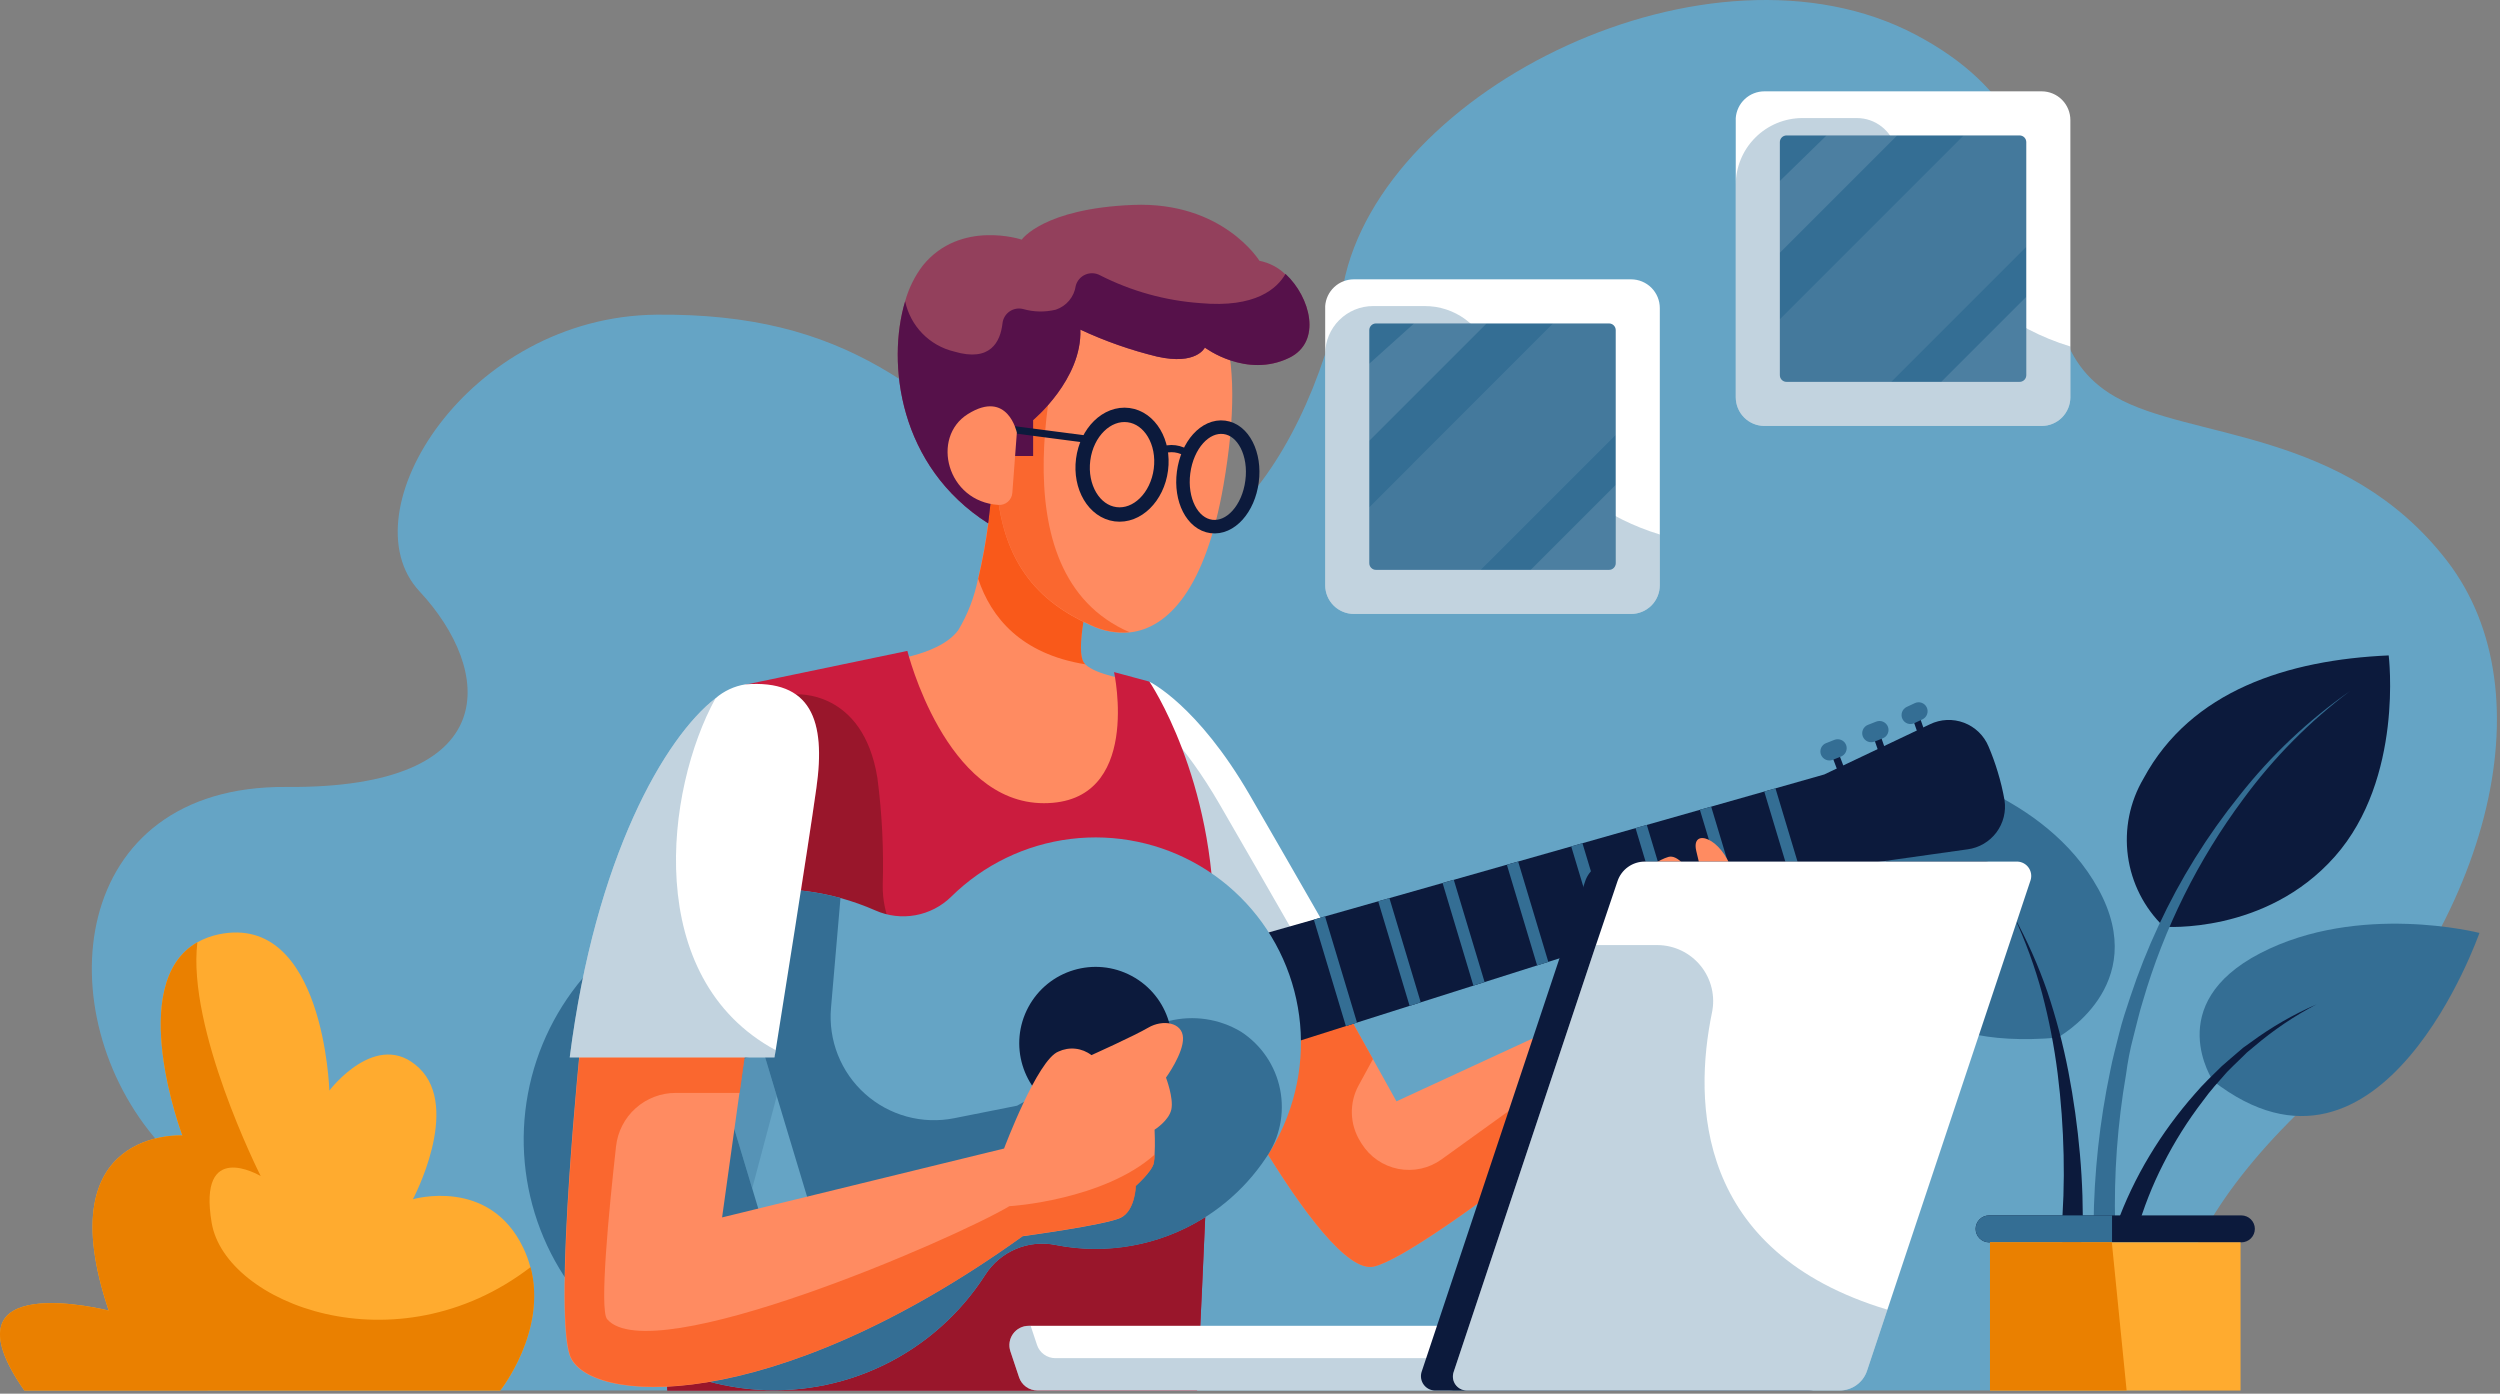 <svg width="348" height="194" viewBox="0 0 348 194" fill="none" xmlns="http://www.w3.org/2000/svg">
<rect x="0" y="0" width="348" height="194" fill="#808080" stroke="none"/>
<path d="M28.886 193.554C28.886 193.554 37.886 176.864 22.136 159.084C6.386 141.304 9.386 109.294 39.886 109.544C70.386 109.794 68.636 93.304 58.386 82.304C48.136 71.304 65.136 44.054 91.386 43.804C117.636 43.554 129.446 54.224 146.886 71.554C163.506 88.094 181.636 66.804 187.006 39.554C192.376 12.304 238.076 -10.196 266.606 4.804C295.136 19.804 277.356 45.494 294.446 55.234C304.886 61.234 326.386 59.604 340.636 78.084C354.886 96.564 346.636 129.364 320.886 153.964C295.136 178.564 303.636 193.554 303.636 193.554H28.886Z" fill="#65A4C5"/>
<path d="M231.046 42.884V81.464C231.046 82.525 230.625 83.542 229.875 84.292C229.124 85.042 228.107 85.464 227.046 85.464H188.466C187.405 85.464 186.388 85.042 185.638 84.292C184.888 83.542 184.466 82.525 184.466 81.464V42.884C184.461 42.791 184.461 42.697 184.466 42.604C184.537 41.592 184.99 40.645 185.732 39.955C186.475 39.264 187.452 38.881 188.466 38.884H227.046C228.107 38.884 229.124 39.305 229.875 40.055C230.625 40.806 231.046 41.823 231.046 42.884Z" fill="white"/>
<g style="mix-blend-mode:multiply" opacity="0.3">
<path d="M231.046 74.404V81.464C231.046 82.525 230.625 83.542 229.875 84.292C229.124 85.043 228.107 85.464 227.046 85.464H188.466C187.405 85.464 186.388 85.043 185.638 84.292C184.888 83.542 184.466 82.525 184.466 81.464V49.254C184.471 47.492 185.174 45.804 186.42 44.558C187.666 43.312 189.354 42.609 191.116 42.604H198.326C200.364 42.6 202.349 43.25 203.991 44.458C205.632 45.666 206.843 47.367 207.446 49.314C209.896 57.204 216.056 69.814 231.046 74.404Z" fill="#326C92"/>
</g>
<path d="M223.976 45.024H191.536C191.023 45.024 190.606 45.44 190.606 45.954V78.394C190.606 78.908 191.023 79.324 191.536 79.324H223.976C224.49 79.324 224.906 78.908 224.906 78.394V45.954C224.906 45.44 224.49 45.024 223.976 45.024Z" fill="#346E94"/>
<g opacity="0.4">
<path opacity="0.3" d="M206.936 45.024L190.596 61.364V50.634L196.836 45.024H206.936Z" fill="white"/>
<path opacity="0.3" d="M224.896 67.504V78.394C224.896 78.641 224.798 78.877 224.624 79.052C224.449 79.226 224.213 79.324 223.966 79.324H213.076L224.896 67.504Z" fill="white"/>
<path opacity="0.2" d="M224.896 46.004V60.544L206.116 79.324H191.546C191.299 79.324 191.061 79.226 190.885 79.052C190.709 78.878 190.609 78.641 190.606 78.394V70.624L216.196 45.004H223.996C224.122 45.006 224.247 45.034 224.362 45.087C224.476 45.139 224.579 45.215 224.664 45.308C224.748 45.402 224.812 45.512 224.852 45.632C224.892 45.752 224.907 45.878 224.896 46.004Z" fill="white"/>
</g>
<path d="M288.196 16.714V55.294C288.196 56.355 287.775 57.372 287.025 58.122C286.275 58.873 285.257 59.294 284.196 59.294H245.616C244.555 59.294 243.538 58.873 242.788 58.122C242.038 57.372 241.616 56.355 241.616 55.294V16.714C241.611 16.621 241.611 16.527 241.616 16.434C241.687 15.422 242.14 14.475 242.882 13.785C243.625 13.094 244.602 12.711 245.616 12.714H284.196C285.257 12.714 286.275 13.135 287.025 13.886C287.775 14.636 288.196 15.653 288.196 16.714Z" fill="white"/>
<g style="mix-blend-mode:multiply" opacity="0.3">
<path d="M288.196 48.234V55.294C288.196 56.355 287.775 57.372 287.025 58.122C286.275 58.872 285.257 59.294 284.196 59.294H245.616C244.555 59.294 243.538 58.872 242.788 58.122C242.038 57.372 241.616 56.355 241.616 55.294V25.704C241.621 23.249 242.598 20.895 244.334 19.158C246.069 17.421 248.421 16.442 250.876 16.434H258.466C259.715 16.432 260.928 16.847 261.914 17.613C262.9 18.379 263.601 19.453 263.906 20.664C265.756 28.074 271.506 43.124 288.196 48.234Z" fill="#326C92"/>
</g>
<path d="M281.126 18.854H248.686C248.173 18.854 247.756 19.27 247.756 19.784V52.224C247.756 52.738 248.173 53.154 248.686 53.154H281.126C281.64 53.154 282.056 52.738 282.056 52.224V19.784C282.056 19.27 281.64 18.854 281.126 18.854Z" fill="#346E94"/>
<g opacity="0.4">
<path opacity="0.3" d="M264.086 18.854L247.746 35.194V25.204L254.256 18.854H264.086Z" fill="white"/>
<path opacity="0.3" d="M282.046 41.334V52.224C282.046 52.47 281.948 52.707 281.774 52.881C281.599 53.056 281.363 53.154 281.116 53.154H270.226L282.046 41.334Z" fill="white"/>
<path opacity="0.2" d="M282.046 19.784V34.374L263.266 53.154H248.696C248.451 53.142 248.219 53.041 248.044 52.87C247.869 52.698 247.763 52.468 247.746 52.224V44.454L273.346 18.854H281.116C281.239 18.852 281.36 18.876 281.474 18.922C281.587 18.968 281.69 19.037 281.777 19.123C281.863 19.21 281.932 19.313 281.978 19.426C282.024 19.54 282.048 19.661 282.046 19.784Z" fill="white"/>
</g>
<path d="M308.056 150.464C308.056 150.464 300.886 139.804 314.636 132.684C328.386 125.564 345.136 129.864 345.136 129.864C345.136 129.864 331.606 168.754 308.056 150.464Z" fill="#346E94"/>
<path d="M294.566 170.654C295.79 167.249 297.348 163.973 299.216 160.874C301.056 157.814 303.172 154.929 305.536 152.254C306.686 150.894 307.986 149.674 309.246 148.434C309.906 147.834 310.596 147.274 311.246 146.704L312.246 145.844L313.326 145.074C316.165 142.98 319.231 141.212 322.466 139.804C319.362 141.426 316.451 143.391 313.786 145.664L312.786 146.494L311.856 147.404C311.236 148.014 310.596 148.604 309.996 149.234C308.846 150.534 307.676 151.804 306.656 153.234C304.552 155.973 302.708 158.903 301.146 161.984C299.593 165.02 298.343 168.202 297.416 171.484V171.564C297.373 171.763 297.289 171.951 297.171 172.116C297.052 172.282 296.902 172.421 296.728 172.527C296.554 172.632 296.36 172.701 296.158 172.729C295.957 172.757 295.752 172.744 295.555 172.69C295.359 172.637 295.176 172.544 295.017 172.417C294.857 172.29 294.726 172.132 294.629 171.953C294.533 171.774 294.474 171.577 294.457 171.374C294.439 171.171 294.463 170.967 294.526 170.774C294.533 170.732 294.546 170.691 294.566 170.654Z" fill="#0C1A3C"/>
<path d="M286.396 144.444C286.396 144.444 299.536 137.314 292.086 123.744C284.636 110.174 267.086 106.684 267.086 106.684C267.086 106.684 246.336 147.864 286.396 144.444Z" fill="#346E94"/>
<path d="M286.886 172.064C287.221 168.314 287.344 164.548 287.256 160.784C287.174 156.992 286.897 153.207 286.426 149.444C285.952 145.673 285.227 141.938 284.256 138.264C283.259 134.585 281.948 130.998 280.336 127.544C282.183 130.909 283.742 134.425 284.996 138.054C286.218 141.702 287.197 145.427 287.926 149.204C288.655 152.994 289.189 156.819 289.526 160.664C289.871 164.534 289.994 168.42 289.896 172.304C289.884 172.702 289.715 173.079 289.425 173.351C289.135 173.624 288.749 173.771 288.351 173.759C287.953 173.747 287.577 173.578 287.304 173.288C287.031 172.998 286.884 172.612 286.896 172.214C286.892 172.181 286.892 172.147 286.896 172.114L286.886 172.064Z" fill="#0C1A3C"/>
<path d="M301.196 129.004C298.473 126.38 296.715 122.914 296.205 119.167C295.695 115.42 296.464 111.61 298.386 108.354C305.006 96.104 318.506 91.854 332.506 91.234C332.506 91.234 334.636 108.354 325.006 119.234C315.376 130.114 301.196 129.004 301.196 129.004Z" fill="#0C1A3C"/>
<path d="M327.136 96.184C321.482 100.431 316.482 105.485 312.296 111.184C305.989 119.654 301.248 129.184 298.296 139.324C297.766 140.994 297.396 142.714 296.946 144.404C296.496 146.094 296.176 147.814 295.946 149.544C294.756 156.437 294.247 163.431 294.426 170.424C294.437 170.822 294.289 171.207 294.015 171.496C293.741 171.785 293.364 171.953 292.966 171.964C292.568 171.974 292.183 171.827 291.894 171.553C291.605 171.279 291.437 170.902 291.426 170.504V170.444C291.493 163.275 292.267 156.131 293.736 149.114C294.066 147.354 294.556 145.634 294.976 143.894C295.396 142.154 295.976 140.454 296.536 138.764C297.654 135.375 298.973 132.056 300.486 128.824C303.492 122.357 307.273 116.279 311.746 110.724C316.136 105.149 321.321 100.25 327.136 96.184Z" fill="#346E94"/>
<path d="M311.996 172.934H276.886C276.388 172.934 275.909 172.736 275.557 172.383C275.204 172.031 275.006 171.552 275.006 171.054C275.009 170.557 275.208 170.081 275.56 169.731C275.913 169.381 276.389 169.184 276.886 169.184H311.996C312.493 169.184 312.97 169.381 313.322 169.731C313.674 170.081 313.874 170.557 313.876 171.054C313.876 171.552 313.678 172.031 313.326 172.383C312.973 172.736 312.495 172.934 311.996 172.934Z" fill="#0C1A3C"/>
<path d="M293.996 172.934H276.886C276.388 172.934 275.909 172.736 275.557 172.383C275.204 172.031 275.006 171.552 275.006 171.054C275.009 170.557 275.208 170.081 275.56 169.731C275.913 169.381 276.389 169.184 276.886 169.184H293.996V172.934Z" fill="#346E94"/>
<path d="M311.886 172.934H277.006V193.564H311.886V172.934Z" fill="#FFAB2F"/>
<path d="M293.966 172.934H277.006V193.554H296.026L293.966 172.934Z" fill="#EA8000"/>
<path d="M234.336 145.574C232.896 146.574 231.886 147.224 231.886 147.224C231.886 147.224 198.636 174.554 191.256 176.304C183.876 178.054 165.516 140.934 165.516 140.934L182.276 131.554L191.116 147.424L194.386 153.304L225.256 139.054L228.436 141.344L234.336 145.574Z" fill="#FF8B61"/>
<path opacity="0.7" d="M234.336 145.574C232.896 146.574 231.886 147.224 231.886 147.224C231.886 147.224 198.636 174.554 191.256 176.304C183.876 178.054 165.516 140.934 165.516 140.934L182.276 131.554L191.116 147.424L189.116 151.094C188.459 152.302 188.136 153.663 188.18 155.038C188.224 156.412 188.634 157.75 189.366 158.914L189.556 159.224C190.121 160.122 190.864 160.894 191.739 161.494C192.614 162.093 193.602 162.507 194.644 162.709C195.685 162.912 196.756 162.898 197.792 162.671C198.828 162.443 199.806 162.005 200.666 161.384L228.426 141.384L234.336 145.574Z" fill="#F9591A"/>
<path d="M159.996 94.894C159.996 94.894 166.666 98.054 173.996 110.724C181.326 123.394 186.166 131.894 186.166 131.894C186.166 131.894 179.306 139.654 164.566 143.684C164.566 143.684 155.626 117.894 153.646 110.224C151.666 102.554 159.996 94.894 159.996 94.894Z" fill="white"/>
<g style="mix-blend-mode:multiply" opacity="0.3">
<path d="M157.716 97.364C155.406 100.244 152.326 105.234 153.616 110.224C155.526 117.614 163.896 141.824 164.496 143.574C176.346 139.374 181.926 133.104 181.926 133.104C181.926 133.104 177.086 124.604 169.756 111.934C164.836 103.434 160.226 99.224 157.716 97.364Z" fill="#326C92"/>
</g>
<path d="M146.386 117.054C129.886 118.884 122.136 92.134 122.136 92.134C122.136 92.134 130.556 91.554 133.386 87.724C134.71 85.518 135.641 83.099 136.136 80.574C136.745 78.011 137.219 75.417 137.556 72.804L137.136 68.384L138.716 64.054L151.716 82.134C151.716 82.134 149.466 90.804 150.966 92.384L151.066 92.474C152.666 94.004 157.306 94.634 157.306 94.634C157.306 94.634 162.886 115.224 146.386 117.054Z" fill="#FF8B61"/>
<path d="M150.996 92.384L151.096 92.474C142.096 91.034 137.946 85.924 136.166 80.574C136.775 78.011 137.249 75.417 137.586 72.804L137.166 68.384L138.746 64.054L151.746 82.134C151.746 82.134 149.466 90.804 150.996 92.384Z" fill="#F9591A"/>
<path d="M168.996 129.174C168.996 129.784 168.996 130.414 168.996 131.064C168.756 152.564 166.636 193.554 166.636 193.554H92.886C92.315 177.758 92.562 161.944 93.626 146.174C94.946 127.764 97.796 108.074 103.756 95.304L126.306 90.604C126.306 90.604 131.556 111.804 145.306 111.804C159.056 111.804 155.076 93.554 155.076 93.554L159.996 94.884C159.996 94.884 169.136 108.304 168.996 129.174Z" fill="#CB1C3E"/>
<path d="M139.476 137.004C137.446 137.414 135.351 137.363 133.343 136.856C131.335 136.35 129.467 135.4 127.874 134.076C126.282 132.752 125.006 131.088 124.142 129.207C123.277 127.326 122.844 125.274 122.876 123.204C123.028 118.225 122.78 113.243 122.136 108.304C120.136 95.884 110.716 96.654 110.716 96.654C113.896 98.834 114.516 103.444 113.636 109.744C113.226 112.634 112.526 117.244 111.756 122.254L109.116 143.094L93.626 146.194C92.562 161.964 92.315 177.778 92.886 193.574H166.636C166.636 193.574 168.756 152.574 168.996 131.084L139.476 137.004Z" fill="#99162B"/>
<path d="M253.906 107.814L174.316 130.444L178.856 145.524L257.726 120.504L253.906 107.814Z" fill="#0C1A3C"/>
<path d="M179.996 153.004C178.052 159.915 173.578 165.841 167.463 169.602C161.348 173.364 154.041 174.685 146.996 173.304C145.131 172.915 143.191 173.102 141.434 173.839C139.677 174.577 138.185 175.83 137.156 177.434C133.68 182.869 128.765 187.234 122.957 190.043C117.149 192.852 110.675 193.994 104.256 193.344C97.838 192.694 91.725 190.276 86.598 186.36C81.471 182.444 77.531 177.182 75.215 171.16C72.9 165.138 72.3 158.592 73.482 152.25C74.664 145.907 77.582 140.017 81.912 135.234C86.242 130.451 91.813 126.962 98.007 125.156C104.201 123.35 110.774 123.298 116.996 125.004C118.649 125.46 120.266 126.035 121.836 126.724C123.587 127.506 125.534 127.742 127.421 127.401C129.308 127.06 131.049 126.159 132.416 124.814C136.912 120.375 142.751 117.55 149.022 116.781C155.293 116.011 161.642 117.34 167.077 120.561C172.512 123.781 176.728 128.711 179.065 134.581C181.403 140.45 181.73 146.929 179.996 153.004Z" fill="#65A4C5"/>
<path d="M172.746 143.614C174.145 144.522 175.348 145.702 176.283 147.083C177.219 148.464 177.868 150.018 178.192 151.654C178.517 153.29 178.51 154.975 178.172 156.608C177.834 158.241 177.173 159.791 176.226 161.164C173.103 165.855 168.659 169.513 163.455 171.676C158.252 173.839 152.524 174.409 146.996 173.314C145.131 172.925 143.191 173.112 141.434 173.849C139.677 174.587 138.185 175.84 137.156 177.444C133.679 182.878 128.763 187.241 122.955 190.048C117.147 192.855 110.674 193.996 104.256 193.345C97.838 192.694 91.726 190.276 86.6 186.359C81.474 182.442 77.534 177.181 75.22 171.16C72.905 165.138 72.305 158.593 73.487 152.251C74.67 145.909 77.588 140.02 81.917 135.237C86.246 130.454 91.816 126.965 98.009 125.159C104.202 123.352 110.775 123.299 116.996 125.004L115.676 140.294C115.482 142.519 115.81 144.759 116.631 146.836C117.453 148.914 118.748 150.771 120.412 152.261C122.076 153.751 124.064 154.834 126.218 155.423C128.373 156.012 130.636 156.091 132.826 155.654L141.576 153.914L162.706 142.124C166.118 141.271 169.729 141.806 172.746 143.614Z" fill="#346E94"/>
<path d="M161.874 150.254C164.654 145.083 162.715 138.637 157.544 135.858C152.373 133.078 145.928 135.017 143.148 140.188C140.369 145.359 142.307 151.804 147.478 154.584C152.649 157.363 159.095 155.425 161.874 150.254Z" fill="#0C1A3C"/>
<path d="M113.256 169.604L106.566 171.614L104.706 165.424L99.626 148.554L106.316 146.544L108.126 152.574L113.256 169.604Z" fill="#65A4C5"/>
<g style="mix-blend-mode:multiply" opacity="0.3">
<path d="M108.126 152.574L104.706 165.424L99.626 148.554L106.316 146.544L108.126 152.574Z" fill="#326C92"/>
</g>
<path d="M278.086 107.454C278.479 108.737 278.793 110.043 279.026 111.364C279.148 112.152 279.111 112.955 278.919 113.729C278.726 114.502 278.381 115.229 277.905 115.868C277.428 116.506 276.829 117.044 276.143 117.448C275.456 117.853 274.696 118.116 273.906 118.224L257.726 120.504C254.726 116.244 253.056 112.004 253.916 107.814L268.656 100.814C269.391 100.459 270.191 100.258 271.006 100.222C271.822 100.187 272.636 100.319 273.399 100.609C274.162 100.899 274.857 101.342 275.443 101.91C276.029 102.478 276.493 103.16 276.806 103.914C277.298 105.07 277.725 106.251 278.086 107.454Z" fill="#0C1A3C"/>
<path d="M261.046 101.844L262.146 104.994" stroke="#0C1A3C" stroke-miterlimit="10"/>
<path d="M266.506 99.274L267.646 102.554" stroke="#0C1A3C" stroke-miterlimit="10"/>
<path d="M255.226 104.374L256.526 107.814" stroke="#0C1A3C" stroke-miterlimit="10"/>
<path d="M256.266 105.314L255.106 105.774C254.797 105.892 254.454 105.884 254.151 105.751C253.848 105.618 253.609 105.371 253.486 105.064C253.425 104.912 253.394 104.749 253.396 104.585C253.398 104.42 253.433 104.258 253.498 104.108C253.563 103.957 253.657 103.821 253.775 103.707C253.894 103.593 254.033 103.503 254.186 103.444L255.356 102.984C255.665 102.866 256.009 102.874 256.312 103.007C256.615 103.14 256.854 103.386 256.976 103.694C257.094 104.003 257.086 104.346 256.953 104.649C256.82 104.953 256.574 105.191 256.266 105.314Z" fill="#346E94"/>
<path d="M262.086 102.774L260.926 103.234C260.773 103.294 260.61 103.323 260.446 103.319C260.281 103.316 260.12 103.281 259.969 103.215C259.819 103.149 259.683 103.054 259.569 102.935C259.455 102.817 259.366 102.677 259.306 102.524C259.185 102.216 259.19 101.873 259.322 101.569C259.453 101.266 259.699 101.026 260.006 100.904L261.176 100.444C261.485 100.326 261.829 100.334 262.132 100.467C262.435 100.6 262.674 100.846 262.796 101.154C262.856 101.307 262.885 101.47 262.882 101.634C262.879 101.799 262.843 101.961 262.777 102.111C262.711 102.261 262.616 102.397 262.498 102.511C262.379 102.625 262.239 102.714 262.086 102.774Z" fill="#346E94"/>
<path d="M267.606 100.134L266.476 100.664C266.329 100.735 266.168 100.776 266.005 100.785C265.841 100.793 265.678 100.77 265.523 100.715C265.369 100.66 265.227 100.575 265.106 100.465C264.984 100.355 264.886 100.222 264.816 100.074C264.745 99.925 264.705 99.763 264.696 99.599C264.688 99.434 264.713 99.269 264.768 99.114C264.824 98.959 264.91 98.816 265.021 98.694C265.133 98.572 265.267 98.474 265.416 98.404L266.546 97.874C266.846 97.734 267.189 97.718 267.5 97.831C267.811 97.943 268.065 98.174 268.206 98.474C268.346 98.774 268.362 99.117 268.249 99.428C268.137 99.739 267.906 99.993 267.606 100.134Z" fill="#346E94"/>
<path d="M184.446 127.564L188.896 142.344L187.346 142.834L182.886 128.004L184.446 127.564Z" fill="#346E94"/>
<path d="M193.406 125.024L197.766 139.524L196.216 140.014L191.846 125.464L193.406 125.024Z" fill="#346E94"/>
<path d="M202.366 122.464L206.656 136.704L205.096 137.194L200.806 122.914L202.366 122.464Z" fill="#346E94"/>
<path d="M211.326 119.924L215.526 133.894L213.966 134.384L209.756 120.374L211.326 119.924Z" fill="#346E94"/>
<path d="M220.276 117.374L224.406 131.074L222.846 131.564L218.716 117.824L220.276 117.374Z" fill="#346E94"/>
<path d="M229.236 114.824L233.276 128.264L231.716 128.754L227.666 115.274L229.236 114.824Z" fill="#346E94"/>
<path d="M238.196 112.284L242.156 125.444L240.596 125.934L236.626 112.724L238.196 112.284Z" fill="#346E94"/>
<path d="M247.146 109.734L251.026 122.634L249.476 123.114L245.586 110.184L247.146 109.734Z" fill="#346E94"/>
<path d="M243.996 137.934C243.296 139.324 237.656 143.304 234.316 145.574C229.736 145.814 225.736 145.484 225.136 141.884C224.994 140.943 225.028 139.983 225.236 139.054C224.587 135.461 224.213 131.824 224.116 128.174C224.236 124.304 229.736 120.014 232.236 119.284C234.736 118.554 238.116 126.804 238.116 126.804C238.116 126.804 236.866 121.674 236.116 118.434C235.366 115.194 239.616 116.534 241.116 121.234C242.326 125.044 244.116 132.344 244.226 136.024C244.292 136.67 244.214 137.322 243.996 137.934Z" fill="#FF8B61"/>
<path opacity="0.7" d="M243.996 137.934C243.296 139.324 237.656 143.304 234.316 145.574C229.736 145.814 227.376 146.744 225.656 143.344C226.002 142.942 226.285 142.49 226.496 142.004C227.108 140.699 228.077 139.594 229.291 138.817C230.506 138.04 231.915 137.623 233.356 137.614C237.044 137.6 240.712 137.058 244.246 136.004C244.309 136.658 244.224 137.318 243.996 137.934Z" fill="#F9591A"/>
<path d="M162.306 150.004C162.306 150.004 163.386 152.834 163.056 154.414C162.726 155.994 160.716 157.254 160.716 157.254C160.716 157.254 160.816 159.254 160.716 160.724C160.706 161.123 160.666 161.521 160.596 161.914C160.346 163.084 158.096 165.084 158.096 165.084C158.096 165.084 158.016 168.504 156.016 169.504C154.016 170.504 142.346 172.084 142.346 172.084C106.976 197.464 81.476 195.464 79.266 188.584C77.056 181.704 80.846 144.834 80.846 144.834L103.766 146.164L102.926 152.164L100.516 169.464L139.766 159.874C139.766 159.874 144.426 147.464 147.346 146.374C148.082 146.029 148.899 145.894 149.706 145.982C150.514 146.07 151.282 146.379 151.926 146.874C151.926 146.874 157.846 144.214 159.846 143.044C161.846 141.874 164.596 142.294 164.676 144.464C164.756 146.634 162.306 150.004 162.306 150.004Z" fill="#FF8B61"/>
<path opacity="0.7" d="M160.756 160.694C160.746 161.093 160.706 161.491 160.636 161.884C160.386 163.054 158.136 165.054 158.136 165.054C158.136 165.054 158.056 168.474 156.056 169.474C154.056 170.474 142.386 172.054 142.386 172.054C107.016 197.434 81.516 195.434 79.306 188.554C77.096 181.674 80.886 144.804 80.886 144.804L103.806 146.134L102.966 152.134H94.056C92.002 152.133 90.02 152.89 88.489 154.259C86.958 155.628 85.985 157.513 85.756 159.554C84.756 168.464 83.416 182.364 84.516 183.634C90.636 190.764 132.756 172.514 140.516 167.894C140.506 167.934 153.666 167.064 160.756 160.694Z" fill="#F9591A"/>
<path d="M113.636 109.724C112.456 118.134 108.796 141.064 107.976 146.194L107.806 147.194H79.306C82.856 119.314 92.576 102.614 99.606 97.194C100.783 96.177 102.22 95.509 103.756 95.264C112.886 94.554 114.996 100.224 113.636 109.724Z" fill="white"/>
<g style="mix-blend-mode:multiply" opacity="0.3">
<path d="M107.996 146.194L107.826 147.194H79.306C82.856 119.314 92.576 102.614 99.606 97.194C92.606 109.904 89.386 136.194 107.996 146.194Z" fill="#326C92"/>
</g>
<path d="M170.306 67.554C167.816 81.884 162.626 87.454 157.236 88.034C155.369 88.196 153.493 87.85 151.806 87.034C144.806 83.864 138.806 78.364 138.636 65.204C138.496 54.434 139.806 40.774 150.496 37.204C153.287 36.329 156.233 36.059 159.136 36.414C170.266 37.484 173.636 48.384 170.306 67.554Z" fill="#FF8B61"/>
<path opacity="0.7" d="M157.236 88.004C155.369 88.166 153.493 87.82 151.806 87.004C144.806 83.834 138.806 78.334 138.636 65.174C138.496 54.404 139.806 40.744 150.496 37.174C146.566 48.874 138.286 79.804 157.236 88.004Z" fill="#F9591A"/>
<path d="M179.466 49.804C173.466 52.724 167.716 48.384 167.716 48.384C167.716 48.384 166.556 50.884 161.056 49.634C157.384 48.74 153.81 47.483 150.386 45.884C150.636 52.804 143.806 58.474 143.806 58.474V63.474H138.626L137.556 72.854C125.116 64.934 123.416 50.564 125.996 41.934C126.494 40.123 127.336 38.426 128.476 36.934C133.726 30.524 142.226 33.354 142.226 33.354C142.226 33.354 145.226 29.024 157.726 28.524C170.226 28.024 175.316 36.304 175.316 36.304C176.685 36.57 177.947 37.231 178.946 38.204C182.416 41.364 184.046 47.574 179.466 49.804Z" fill="#93405C"/>
<path d="M179.466 49.804C173.466 52.724 167.716 48.384 167.716 48.384C167.716 48.384 166.556 50.884 161.056 49.634C157.384 48.739 153.81 47.483 150.386 45.884C150.636 52.804 143.806 58.474 143.806 58.474V63.474H138.626L137.556 72.854C125.116 64.934 123.416 50.564 125.996 41.934C126.354 43.627 127.185 45.183 128.392 46.422C129.599 47.661 131.133 48.532 132.816 48.934C137.896 50.444 139.256 47.544 139.546 45.014C139.581 44.685 139.685 44.367 139.853 44.082C140.021 43.797 140.249 43.551 140.52 43.361C140.791 43.172 141.1 43.042 141.425 42.983C141.751 42.923 142.085 42.933 142.406 43.014C143.896 43.442 145.471 43.473 146.976 43.104C147.702 42.861 148.345 42.42 148.834 41.832C149.323 41.244 149.639 40.531 149.746 39.774C149.837 39.43 150.005 39.112 150.238 38.843C150.47 38.575 150.761 38.362 151.088 38.222C151.414 38.083 151.769 38.019 152.124 38.037C152.479 38.054 152.825 38.153 153.136 38.324C157.475 40.531 162.211 41.847 167.066 42.194C174.806 42.904 177.796 40.134 178.946 38.124C182.416 41.364 184.046 47.574 179.466 49.804Z" fill="#56114A"/>
<path d="M161.596 65.384C161.096 69.194 158.276 71.974 155.286 71.584C152.296 71.194 150.286 67.784 150.776 63.974C151.266 60.164 154.096 57.394 157.086 57.784C160.076 58.174 162.096 61.574 161.596 65.384Z" stroke="#0C1A3C" stroke-width="2" stroke-miterlimit="10" stroke-linecap="round"/>
<path d="M174.286 67.004C173.796 70.824 171.286 73.634 168.626 73.284C165.966 72.934 164.256 69.574 164.756 65.764C165.256 61.954 167.756 59.144 170.426 59.484C173.096 59.824 174.786 63.224 174.286 67.004Z" stroke="#0C1A3C" stroke-width="1.88" stroke-miterlimit="10" stroke-linecap="round"/>
<path d="M161.536 62.764C162.178 62.486 162.883 62.387 163.576 62.476C164.27 62.566 164.926 62.842 165.476 63.274" stroke="#0C1A3C" stroke-miterlimit="10" stroke-linecap="round"/>
<path d="M151.626 61.184L139.446 59.594" stroke="#0C1A3C" stroke-miterlimit="10" stroke-linecap="round"/>
<path d="M141.546 60.224C141.546 60.224 140.296 54.144 134.716 57.644C129.546 60.884 131.806 69.834 138.976 70.284C139.213 70.302 139.451 70.272 139.677 70.198C139.903 70.124 140.112 70.006 140.292 69.851C140.472 69.695 140.62 69.507 140.727 69.294C140.834 69.082 140.898 68.851 140.916 68.614L141.546 60.224Z" fill="#FF8B61"/>
<path d="M201.716 193.554H144.406C143.843 193.556 143.293 193.38 142.835 193.051C142.377 192.723 142.035 192.258 141.856 191.724L140.646 188.094C140.512 187.69 140.475 187.259 140.539 186.838C140.603 186.417 140.767 186.017 141.016 185.672C141.265 185.326 141.592 185.044 141.971 184.85C142.35 184.656 142.77 184.554 143.196 184.554H202.926C203.352 184.554 203.772 184.656 204.151 184.85C204.53 185.044 204.858 185.326 205.107 185.672C205.356 186.017 205.519 186.417 205.583 186.838C205.647 187.259 205.611 187.69 205.476 188.094L204.266 191.724C204.086 192.258 203.743 192.721 203.286 193.049C202.828 193.378 202.279 193.554 201.716 193.554Z" fill="white"/>
<g style="mix-blend-mode:multiply" opacity="0.3">
<path d="M204.216 189.054H146.906C146.343 189.056 145.793 188.88 145.335 188.551C144.877 188.223 144.535 187.758 144.356 187.224L143.466 184.554H143.196C142.77 184.554 142.35 184.656 141.971 184.85C141.592 185.044 141.265 185.326 141.016 185.672C140.767 186.017 140.603 186.417 140.539 186.838C140.475 187.259 140.512 187.69 140.646 188.094L141.856 191.724C142.035 192.258 142.377 192.723 142.835 193.051C143.293 193.38 143.843 193.556 144.406 193.554H201.716C202.279 193.554 202.828 193.378 203.286 193.049C203.743 192.721 204.086 192.258 204.266 191.724L205.216 188.854C204.899 188.986 204.559 189.054 204.216 189.054Z" fill="#326C92"/>
</g>
<path d="M255.426 190.824L278.196 122.494C278.295 122.202 278.322 121.891 278.276 121.586C278.231 121.281 278.113 120.992 277.933 120.742C277.753 120.491 277.517 120.288 277.242 120.147C276.968 120.007 276.664 119.934 276.356 119.934H224.446C223.607 119.935 222.789 120.201 222.109 120.692C221.429 121.184 220.921 121.877 220.656 122.674L197.876 191.004C197.791 191.296 197.773 191.604 197.825 191.905C197.877 192.205 197.996 192.49 198.175 192.736C198.353 192.983 198.586 193.186 198.855 193.33C199.124 193.473 199.422 193.553 199.726 193.564H251.636C252.476 193.562 253.293 193.297 253.973 192.805C254.654 192.314 255.162 191.62 255.426 190.824Z" fill="#0C1A3C"/>
<path d="M282.666 122.494L262.726 182.304L259.886 190.824C259.62 191.619 259.111 192.31 258.431 192.799C257.751 193.289 256.934 193.553 256.096 193.554H204.186C203.878 193.554 203.574 193.481 203.3 193.341C203.026 193.2 202.789 192.996 202.609 192.746C202.429 192.496 202.312 192.206 202.266 191.902C202.22 191.597 202.248 191.286 202.346 190.994L222.156 131.554L225.156 122.664C225.422 121.869 225.931 121.178 226.611 120.688C227.291 120.198 228.108 119.934 228.946 119.934H280.856C281.157 119.95 281.451 120.035 281.715 120.18C281.979 120.326 282.206 120.53 282.38 120.776C282.554 121.022 282.67 121.305 282.72 121.602C282.769 121.9 282.751 122.204 282.666 122.494Z" fill="white"/>
<g style="mix-blend-mode:multiply" opacity="0.3">
<path d="M262.726 182.304L259.886 190.824C259.62 191.619 259.111 192.31 258.431 192.8C257.751 193.289 256.934 193.553 256.096 193.554H204.186C203.878 193.554 203.574 193.481 203.3 193.341C203.026 193.2 202.789 192.996 202.609 192.746C202.429 192.496 202.312 192.207 202.266 191.902C202.22 191.597 202.248 191.286 202.346 190.994L222.156 131.554H230.686C231.849 131.556 232.998 131.818 234.046 132.321C235.095 132.824 236.018 133.556 236.748 134.462C237.477 135.368 237.995 136.425 238.263 137.557C238.531 138.689 238.542 139.867 238.296 141.004C235.776 153.294 235.936 174.254 262.726 182.304Z" fill="#326C92"/>
</g>
<path d="M69.636 193.554H3.386C-8.614 176.364 15.136 182.434 15.136 182.434C6.516 156.934 25.386 158.054 25.386 158.054C25.386 158.054 17.386 136.864 27.476 131.164C28.414 130.643 29.425 130.268 30.476 130.054C45.096 127.054 45.846 151.804 45.846 151.804C45.846 151.804 52.476 143.054 58.346 148.674C64.216 154.294 57.476 166.934 57.476 166.934C57.476 166.934 68.096 163.804 72.826 173.674C73.247 174.543 73.582 175.45 73.826 176.384C76.206 185.304 69.636 193.554 69.636 193.554Z" fill="#FFAB2F"/>
<path d="M69.636 193.554H3.386C-8.614 176.364 15.136 182.434 15.136 182.434C6.516 156.934 25.386 158.054 25.386 158.054C25.386 158.054 17.386 136.864 27.476 131.164C26.026 143.164 36.006 163.164 36.296 163.714C36.046 163.574 27.496 158.564 29.466 170.224C31.366 181.454 55.166 190.744 73.856 176.384C76.206 185.304 69.636 193.554 69.636 193.554Z" fill="#EA8000"/>
</svg>

